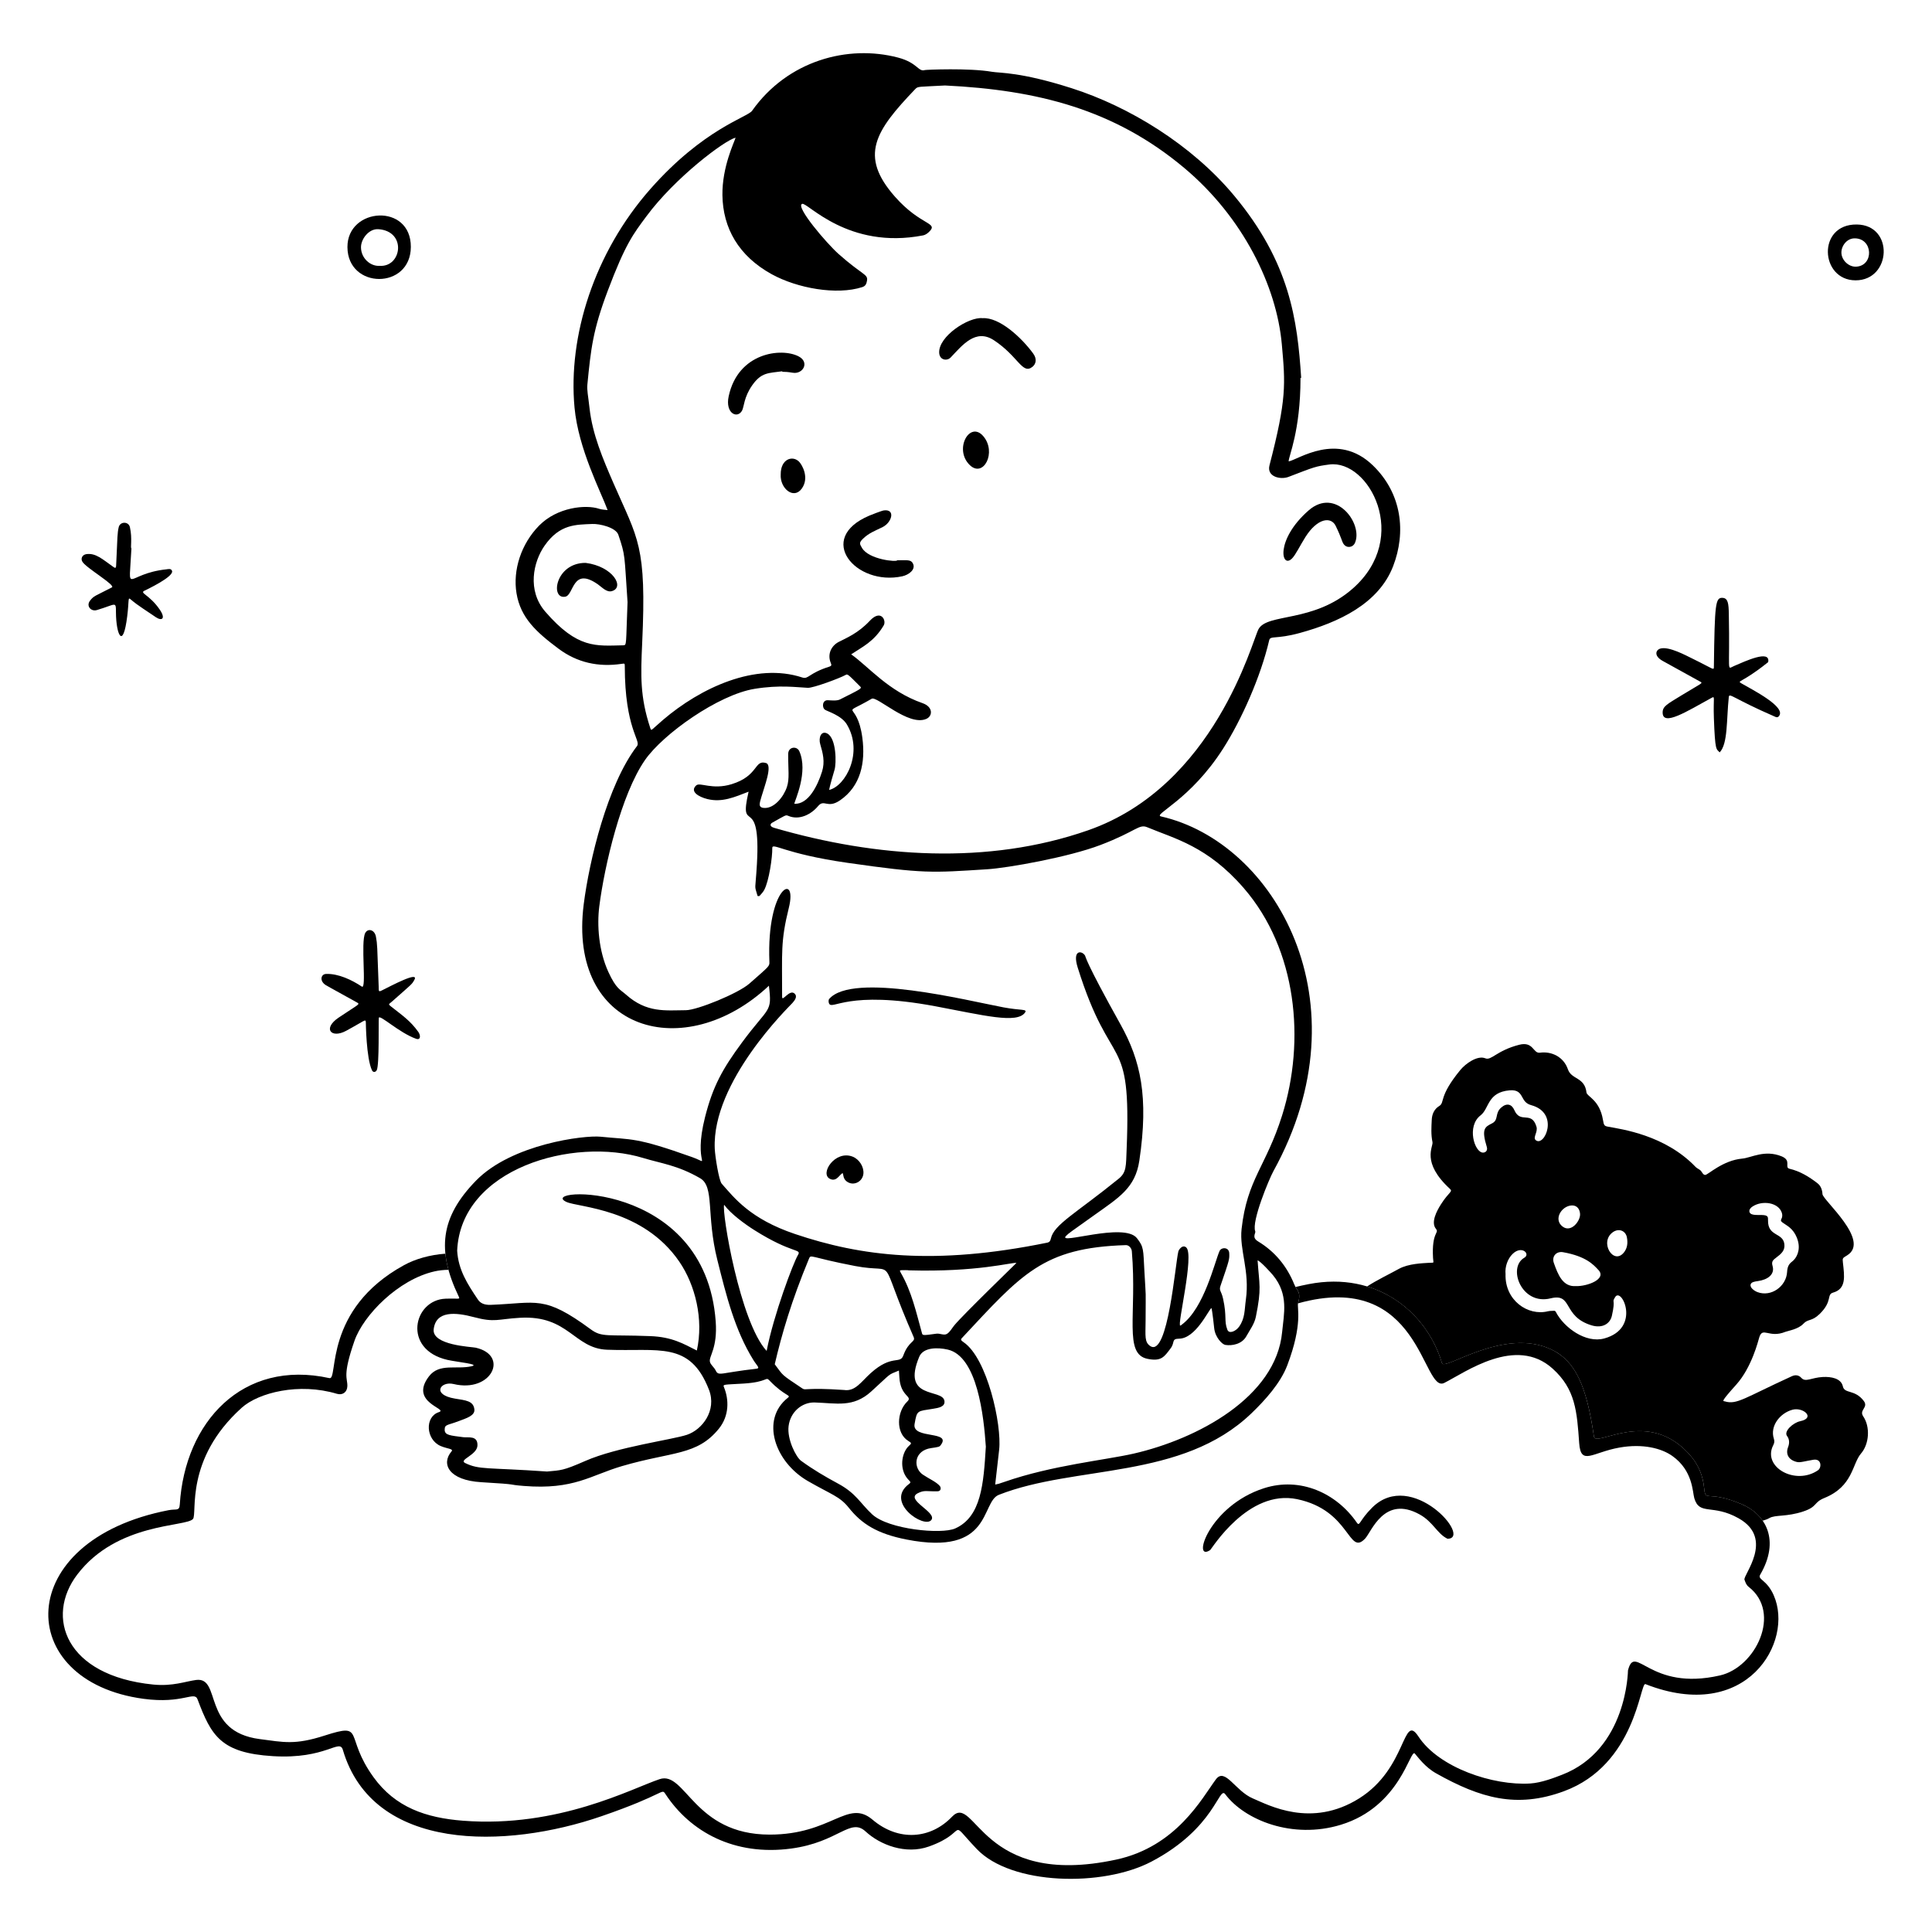 <svg xmlns="http://www.w3.org/2000/svg" fill="none" viewBox="0 0 200 200"><g id="baby--users-people-baby"><path id="teddy bear" fill="#000000" d="M192.874 146.608c-0.441 -0.645 0.572 -0.905 0.066 -1.578 -0.924 -1.229 -1.994 -0.718 -2.167 -1.51 -0.185 -0.843 -1.217 -1.019 -2.079 -0.974 -1.174 0.062 -1.783 0.573 -2.212 0.098 -0.274 -0.303 -0.623 -0.346 -0.995 -0.176 -4.883 2.232 -5.689 2.973 -6.923 2.604 -0.19 -0.057 -0.524 0.153 1.177 -1.741 1.606 -1.789 2.271 -4.542 2.379 -4.89 0.354 -1.143 1.006 0.125 2.712 -0.573 0.238 -0.097 1.323 -0.26 1.85 -0.831 0.496 -0.538 0.861 -0.212 1.687 -1.014 1.363 -1.323 0.696 -2.015 1.39 -2.212 1.39 -0.395 1.177 -1.683 1.017 -3.128 -0.051 -0.457 -0.028 -0.443 0.438 -0.729 2.458 -1.511 -2.514 -5.71 -2.552 -6.338 -0.026 -0.434 -0.159 -0.851 -0.523 -1.131 -0.87 -0.673 -1.799 -1.239 -2.885 -1.496 -0.576 -0.137 0.248 -0.852 -0.819 -1.285 -1.768 -0.717 -3.137 0.15 -4.079 0.234 -2.005 0.18 -3.525 1.664 -3.82 1.688 -0.209 0.017 -0.312 -0.233 -0.444 -0.403 -0.135 -0.175 -0.396 -0.248 -0.553 -0.412 -3.179 -3.334 -7.71 -3.92 -9.08 -4.178 -0.377 -0.071 -0.426 -0.133 -0.523 -0.713 -0.349 -2.088 -1.654 -2.395 -1.704 -2.83 -0.187 -1.609 -1.55 -1.313 -1.919 -2.39 -0.454 -1.325 -1.727 -1.89 -2.9 -1.725 -0.721 0.102 -0.659 -1.202 -2.148 -0.82 -2.338 0.6 -2.875 1.661 -3.503 1.401 -0.81 -0.335 -2.044 0.543 -2.597 1.218 -2.278 2.779 -1.562 3.344 -2.177 3.721 -0.518 0.317 -0.744 0.84 -0.772 1.415 -0.038 0.771 -0.09 1.546 0.074 2.316 0.105 0.495 -1.201 2.076 1.808 4.846 0.325 0.299 -0.113 0.315 -0.923 1.587 -0.458 0.719 -1.067 1.882 -0.531 2.545 0.385 0.477 -0.449 0.279 -0.297 3.009 0.035 0.628 0.185 0.468 -0.443 0.515 -0.605 0.046 -2.096 0.066 -3.118 0.639 -0.781 0.438 -2.372 1.208 -3.263 1.809 3.912 1.184 6.687 4.335 7.75 7.934 0.249 0.842 6.39 -3.757 11.338 -1.404 2.514 1.196 3.645 3.862 4.393 9.002 0.177 1.216 5.635 -3.09 10.003 1.991 0.83 0.965 1.277 2.075 1.403 3.328 0.159 1.571 0.273 0.146 3.903 1.693 0.887 0.378 1.641 0.957 2.156 1.701 0.239 -0.071 0.477 -0.141 0.701 -0.272 0.611 -0.358 1.756 -0.103 3.5 -0.682 1.5 -0.498 1.036 -0.927 2.19 -1.397 2.983 -1.212 2.861 -3.523 3.794 -4.605 0.843 -0.977 0.975 -2.752 0.22 -3.854v-0.003Zm-11.427 -21.726c0.998 -0.642 2.661 -0.411 3.009 0.671 0.071 0.221 0.055 0.441 -0.049 0.637 -0.106 0.202 -0.029 0.278 0.347 0.518 0.428 0.273 1.076 0.686 1.369 1.759 0.263 0.965 -0.123 1.772 -0.623 2.144 -0.331 0.247 -0.471 0.546 -0.501 1.066 -0.086 1.499 -1.661 2.616 -3.073 2.079 -0.271 -0.103 -0.821 -0.449 -0.696 -0.809 0.082 -0.236 0.41 -0.282 0.757 -0.332 0.99 -0.139 1.771 -0.677 1.507 -1.57 -0.138 -0.467 0.065 -0.621 0.401 -0.876 0.478 -0.36 0.914 -0.71 0.819 -1.399 -0.163 -1.196 -1.723 -0.751 -1.688 -2.441 0.007 -0.376 0.007 -0.542 -0.695 -0.554 -0.454 -0.015 -1.222 0.083 -1.239 -0.409 -0.005 -0.163 0.121 -0.335 0.354 -0.486l0.001 0.002Zm-18.763 -0.096c0.492 -0.027 0.833 0.287 0.883 0.858 0.063 0.724 -0.916 2.008 -1.808 1.329 -0.969 -0.738 -0.124 -2.115 0.925 -2.187Zm-0.882 4.841c2.372 0.419 3.154 1.286 3.677 1.855 0.862 0.938 -1.189 1.697 -2.351 1.655 -1.332 0.089 -1.834 -1.143 -2.277 -2.403 -0.235 -0.67 0.256 -1.225 0.951 -1.107Zm-7.345 -13.337c-0.746 0.373 -1.121 0.561 -0.543 2.444 0.109 0.356 -0.112 0.583 -0.39 0.583 -0.885 0 -1.722 -2.731 -0.257 -3.855 0.917 -0.702 0.681 -2.396 3.023 -2.593 0.86 -0.074 1.089 0.333 1.304 0.727 0.177 0.323 0.359 0.657 0.919 0.81 2.979 0.811 1.358 4.4 0.458 3.615 -0.312 -0.274 0.249 -0.833 0.083 -1.383 -0.513 -1.702 -1.654 -0.26 -2.288 -1.715 -0.274 -0.633 -0.796 -0.777 -1.378 -0.254 -0.667 0.595 -0.221 1.265 -0.933 1.622l0.002 -0.001Zm11.627 22.263c-1.924 0.535 -4.182 -1.12 -5.016 -2.728 -0.088 -0.17 -0.142 -0.133 -0.395 -0.125 -0.152 0.004 -0.296 0.008 -0.431 0.042 -2.072 0.52 -4.477 -1.128 -4.389 -3.853 -0.076 -0.749 0.218 -1.586 0.733 -2.085 0.949 -0.921 1.871 0.013 1.21 0.396 -1.771 1.023 -0.288 4.952 2.721 4.205 2.333 -0.577 1.188 1.858 4.23 2.791 1.145 0.351 1.931 -0.175 2.114 -0.986 0.42 -1.853 -0.057 -1.288 0.341 -1.938 0.668 -1.088 2.714 3.217 -1.119 4.282l0.001 -0.001Zm2.05 -8.935c-1.085 1.433 -2.618 -1.037 -1.17 -2.064 0.62 -0.44 1.321 -0.145 1.45 0.527 0.121 0.627 0.029 1.13 -0.28 1.538v-0.001Zm20.068 22.579c-2.314 1.606 -5.796 -0.309 -4.64 -2.584 0.115 -0.226 0.159 -0.403 0.064 -0.691 -0.41 -1.254 0.587 -2.616 1.921 -2.986 1.107 -0.306 2.441 0.843 0.811 1.185 -0.755 0.159 -1.726 1.06 -1.363 1.531 0.237 0.311 0.276 0.718 0.109 1.147 -0.278 0.717 0.036 1.334 0.904 1.543 0.354 0.083 0.792 -0.076 1.713 -0.229 0.861 -0.14 0.867 0.818 0.481 1.084Z" stroke-width="1"></path><g id="cloud"><path id="vector" fill="#000000" d="M183.619 165.15c-0.739 -1.672 -1.714 -1.604 -1.399 -2.146 2.055 -3.535 0.611 -6.214 -1.907 -7.288 -3.63 -1.547 -3.744 -0.122 -3.903 -1.693 -0.126 -1.253 -0.573 -2.363 -1.403 -3.328 -4.369 -5.081 -9.826 -0.775 -10.003 -1.991 -0.748 -5.141 -1.878 -7.807 -4.393 -9.002 -4.948 -2.354 -11.09 2.245 -11.338 1.404 -1.55 -5.245 -6.735 -9.541 -13.777 -8.177 -0.506 0.098 -0.964 0.199 -1.378 0.301 0.268 0.466 0.549 0.641 0.261 1.67 -0.002 0.007 -0.004 0.014 -0.005 0.022 12.721 -3.553 12.855 9.384 15.138 8.237 2.179 -1.095 7.4 -4.909 11.203 -1.491 2.381 2.14 2.528 4.426 2.763 7.732 0.169 2.367 1.369 0.95 4.156 0.454 2.432 -0.433 4.365 0.073 5.484 0.867 2.136 1.516 2.086 3.723 2.276 4.374 0.533 1.828 1.896 0.556 4.6 2.086 3.739 2.115 0.423 5.885 0.594 6.35 0.101 0.275 0.175 0.538 0.442 0.746 3.446 2.69 0.721 8.317 -2.979 9.164 -7.324 1.678 -8.78 -3.42 -9.522 -0.523 -0.007 0.028 -0.069 8.204 -6.839 10.81 -0.789 0.303 -2.113 0.823 -3.262 0.897 -3.859 0.25 -9.474 -1.631 -11.594 -4.865 -1.654 -2.523 -1.141 3.27 -6.124 6.403 -4.98 3.131 -9.404 0.686 -11.004 0.016 -1.846 -0.774 -2.888 -3.264 -3.843 -1.972 -1.437 1.945 -4.073 6.954 -10.318 8.299 -14.038 3.023 -14.578 -6.972 -16.989 -4.442 -2.211 2.32 -5.533 2.595 -8.229 0.311 -2.592 -2.197 -4.201 1.545 -10.654 1.543 -7.857 -0.002 -8.711 -6.632 -11.387 -5.741 -2.862 0.952 -10.459 5.066 -20.345 4.304 -3.849 -0.296 -7.012 -1.383 -9.266 -4.497 -3.114 -4.304 -0.78 -5.697 -5.075 -4.317 -3.091 0.993 -4.232 0.684 -6.708 0.363 -6.053 -0.784 -3.922 -6.462 -6.586 -6.121 -1.099 0.141 -2.419 0.679 -4.455 0.474 -9.095 -0.915 -11.182 -7.005 -7.858 -11.379 4.117 -5.418 11.265 -4.919 11.982 -5.758 0.48 -0.562 -0.894 -6.157 5.038 -11.508 1.76 -1.587 5.957 -2.625 9.859 -1.454 0.599 0.18 1.068 -0.171 1.087 -0.79 0.028 -0.866 -0.537 -1.027 0.734 -4.684 0.927 -2.669 4.549 -6.357 8.29 -7.197 0.432 -0.097 0.915 -0.154 1.442 -0.164 -0.156 -0.573 -0.262 -1.127 -0.318 -1.668 -1.627 0.118 -3.13 0.556 -4.277 1.185 -8.406 4.609 -6.776 11.906 -7.722 11.698 -9.021 -1.987 -14.967 4.56 -15.495 13.065 -0.045 0.733 -0.349 0.449 -1.16 0.605 -16.201 3.131 -16.092 17.718 -2.585 19.528 4.087 0.548 5.245 -0.842 5.582 0.051 1.418 3.758 2.39 5.553 7.804 5.883 5.514 0.336 6.885 -1.851 7.238 -0.653 3.129 10.621 16.902 10.27 26.765 6.875 6.63 -2.282 6.211 -2.939 6.624 -2.309 2.579 3.935 7.154 6.447 13.038 5.651 4.896 -0.662 6.096 -3.235 7.688 -1.766 1.508 1.391 4.141 2.414 6.554 1.556 4.281 -1.522 1.812 -3.043 4.955 0.26 3.576 3.758 13.047 3.955 18.092 1.298 6.586 -3.469 6.963 -7.863 7.627 -6.975 1.999 2.676 6.958 4.699 11.969 3.167 6.195 -1.894 7.173 -7.92 7.659 -7.372 0.304 0.342 1.039 1.394 2.208 2.05 4.582 2.572 8.329 3.65 13.212 1.855 7.475 -2.747 7.88 -11.319 8.453 -11.094 10.511 4.131 15.396 -4.406 13.282 -9.187l0.001 -0.002Z" stroke-width="1"></path><path id="vector_2" fill="#000000" d="M149.851 159.293c-1.076 -0.511 -1.479 -1.738 -2.892 -2.52 -3.672 -2.033 -4.98 1.797 -5.638 2.496 -1.755 1.865 -1.489 -2.915 -7.04 -4.075 -5.093 -1.064 -8.848 5.163 -9.008 5.27 -1.928 1.286 -0.122 -4.577 5.572 -6.403 3.754 -1.204 7.497 0.498 9.616 3.565 0.306 0.443 0.248 -0.235 1.59 -1.564 4.095 -4.056 10.403 3.204 7.799 3.232l0.001 -0.001Z" stroke-width="1"></path></g><g id="baby"><path id="vector_3" fill="#000000" d="M134.628 39.119c0 5.582 -1.263 8.17 -1.225 8.644 0.941 -0.148 5.042 -3.14 8.721 0.419 3.012 2.913 3.447 6.923 2.091 10.433 -1.5 3.884 -5.629 5.805 -9.654 6.909 -2.493 0.684 -3.055 0.244 -3.175 0.76 -0.888 3.801 -2.868 8.229 -4.76 11.197 -3.411 5.35 -7.299 6.839 -6.444 7.033 11.735 2.661 21.327 19.181 11.637 36.731 -0.414 0.749 -2.287 5.202 -1.875 6.221 0.076 0.188 -0.399 0.626 0.287 1.04 1.753 1.058 2.982 2.558 3.75 4.447 0.288 0.708 0.736 0.738 0.397 1.947 -0.136 0.487 0.526 2.097 -1.118 6.435 -0.697 1.838 -2.292 3.609 -3.709 4.97 -7.204 6.919 -18.21 5.314 -26.15 8.439 -1.898 0.747 -0.646 6.369 -9.553 4.628 -3.08 -0.602 -4.676 -1.651 -5.98 -3.291 -0.943 -1.186 -1.809 -1.365 -4.229 -2.759 -3.455 -1.99 -4.926 -6.369 -2.087 -8.619 0.395 -0.313 -0.305 -0.135 -1.901 -1.8 -0.411 -0.429 -0.143 0.168 -2.689 0.324 -2.022 0.124 -2.148 0.058 -2.019 0.368 0.531 1.283 0.56 2.966 -0.53 4.308 -2.268 2.792 -4.795 2.337 -10.03 3.869 -3.241 0.949 -4.966 2.468 -10.145 2.053 -1.941 -0.155 -0.179 -0.141 -4.414 -0.389 -3.372 -0.197 -4.183 -1.895 -3.084 -3.185 0.242 -0.284 -0.404 -0.255 -1.119 -0.559 -1.536 -0.654 -1.675 -3.023 -0.192 -3.507 1.061 -0.346 -3.13 -0.965 -1.018 -3.711 1.071 -1.393 2.843 -0.674 4.418 -1.045 0.901 -0.212 -1.515 -0.428 -2.51 -0.655 -4.69 -1.072 -3.534 -6.227 -0.176 -6.335 1.369 -0.044 1.505 0.111 1.344 -0.225 -2.291 -4.774 -1.906 -8.206 1.791 -11.997 3.691 -3.785 11.205 -4.719 12.9 -4.546 3.261 0.333 3.587 0.013 9.449 2.104 2.182 0.778 0.065 0.974 1.361 -4.136 0.806 -3.18 1.795 -4.972 3.819 -7.715 2.809 -3.807 3.135 -3.022 2.791 -5.882 -8.694 8.151 -20.858 4.759 -19.169 -8.445 0.573 -4.482 2.436 -12.349 5.516 -16.366 0.441 -0.576 -1.259 -1.777 -1.267 -8.257 0 -0.312 -0.005 -0.301 -0.362 -0.249 -2.373 0.344 -4.56 -0.127 -6.492 -1.569 -2.314 -1.727 -3.932 -3.203 -4.354 -5.737 -0.4 -2.401 0.481 -5.122 2.34 -7.012 1.877 -1.909 4.844 -2.199 6.213 -1.738 0.276 0.093 0.584 0.092 0.877 0.134 -0.705 -1.919 -3.026 -6.333 -3.424 -10.608 -0.687 -7.369 2.019 -16.017 7.852 -22.631 5.491 -6.226 10.053 -7.429 10.522 -8.091 3.688 -5.209 9.927 -6.881 15.117 -5.514 2.045 0.539 2.079 1.513 2.783 1.29 0.098 -0.031 4.552 -0.231 6.937 0.181 0.842 0.145 2.929 0.001 8.256 1.702 5.921 1.891 12.418 5.833 16.827 11.133 5.76 6.924 6.535 12.834 6.929 18.849l-0.069 0.003 -0.002 0.002ZM97.852 8.848c-2.813 0.156 -2.817 0.073 -3.106 0.374 -4.158 4.341 -5.835 6.905 -2.101 11.138 2.697 3.057 4.571 2.637 3.517 3.657 -0.163 0.158 -0.383 0.307 -0.598 0.349 -7.787 1.511 -11.988 -3.46 -12.526 -3.263 -0.734 0.268 2.548 4.1 3.76 5.179 2.472 2.202 3.076 2.083 2.954 2.771 -0.053 0.3 -0.129 0.552 -0.489 0.668 -2.653 0.859 -6.736 0.117 -9.366 -1.329 -3.449 -1.896 -5.066 -4.796 -5.112 -8.192 -0.04 -2.923 1.236 -5.495 1.363 -5.948 -1.125 0.268 -6.256 4.117 -9.235 8.144 -1.341 1.814 -2.152 2.801 -4.005 7.719 -1.526 4.049 -1.739 5.97 -2.101 9.669 -0.061 0.625 0.068 1.086 0.224 2.493 0.3 2.694 1.379 5.225 2.494 7.786 2.516 5.778 3.421 6.354 2.953 16.499 -0.157 3.406 -0.223 5.568 0.825 8.765 0.135 0.412 0.061 0.28 1.334 -0.807 3.88 -3.312 9.569 -5.983 14.414 -4.387 0.651 0.214 0.646 -0.445 2.805 -1.123 0.232 -0.073 0.234 -0.172 0.149 -0.373 -0.392 -0.934 0.068 -1.797 0.815 -2.184 0.793 -0.411 2.011 -0.893 3.226 -2.195 1.15 -1.233 1.735 -0.025 1.435 0.481 -1.006 1.696 -2.205 2.217 -3.368 2.997 1.796 1.262 3.838 3.818 7.394 5.057 1.093 0.381 1.059 1.33 0.385 1.626 -1.846 0.81 -5.104 -2.404 -5.657 -2.083 -3.435 1.996 -1.503 -0.018 -0.966 4.034 0.341 2.572 -0.17 5.013 -2.31 6.48 -1.323 0.907 -1.626 -0.184 -2.285 0.61 -0.686 0.827 -1.922 1.497 -3.085 0.992 -0.268 -0.117 -0.266 -0.055 -1.656 0.716 -0.192 0.106 -0.318 0.378 0.211 0.532 10.567 3.074 22.115 3.883 32.504 0.248 13.092 -4.58 16.972 -19.584 17.628 -20.81 0.907 -1.696 5.688 -0.625 9.765 -4.216 6.031 -5.313 1.643 -13.376 -2.43 -12.837 -1.425 0.189 -1.529 0.245 -4.223 1.282 -0.829 0.319 -2.28 -0.01 -1.972 -1.196 1.79 -6.892 1.647 -8.396 1.277 -12.532 -0.54 -6.037 -4.019 -13.148 -10.081 -18.237 -7.276 -6.109 -15.272 -8.088 -24.761 -8.552l0.001 -0.002ZM118.591 136.76c-0.006 1.532 -0.138 2.198 0.511 2.599 1.807 1.115 2.56 -8.524 2.881 -9.811 0.044 -0.174 0.418 -0.741 0.808 -0.42 0.883 0.728 -0.98 8.203 -0.605 8.098 0.058 -0.016 0.108 -0.066 0.16 -0.104 2.315 -1.725 3.379 -6.427 3.898 -7.612 0.184 -0.42 0.981 -0.427 1.007 0.22 0.026 0.636 0.035 0.628 -0.907 3.383 -0.173 0.506 0.085 0.496 0.267 1.32 0.415 1.876 0.084 2.287 0.447 3.222 0.185 0.476 0.896 0.141 1.222 -0.329 0.623 -0.897 0.54 -1.712 0.69 -2.769 0.427 -3.024 -0.686 -5.149 -0.441 -7.337 0.577 -5.164 2.53 -6.452 4.199 -11.766 2.427 -7.728 1.535 -17.148 -3.966 -23.51 -3.773 -4.363 -7.184 -5.127 -9.993 -6.305 -0.877 -0.368 -1.097 0.4 -4.84 1.831 -3.318 1.268 -9.611 2.38 -11.716 2.514 -5.778 0.369 -6.555 0.47 -14.467 -0.663 -6.703 -0.96 -7.823 -2.18 -7.802 -1.502 0.026 0.847 -0.33 3.39 -0.839 4.321 -0.121 0.221 -0.302 0.411 -0.472 0.6 -0.035 0.038 -0.207 0.025 -0.212 0.006 -0.36 -1.267 -0.235 -0.36 -0.067 -3.273 0.438 -7.558 -1.939 -2.844 -0.86 -7.518 -1.449 0.56 -2.746 1.143 -4.276 0.761 -0.913 -0.228 -1.834 -0.787 -1.145 -1.413 0.39 -0.354 1.649 0.491 3.656 -0.122 2.82 -0.862 2.329 -2.561 3.565 -2.193 0.721 0.215 -0.193 2.503 -0.475 3.509 -0.184 0.658 -0.378 1.105 0.297 1.142 1.052 0.059 2.025 -1.182 2.349 -2.185 0.28 -0.867 0.12 -1.729 0.128 -3.406 0.004 -0.752 0.898 -0.844 1.148 -0.29 0.959 2.132 -0.475 5.151 -0.52 5.45 1.476 0.088 2.43 -1.917 2.874 -3.328 0.325 -1.032 0.084 -1.92 -0.185 -2.839 -0.196 -0.67 0.088 -1.429 0.713 -1.116 0.976 0.489 0.965 3.143 0.766 3.769 -0.105 0.332 -0.514 1.758 -0.559 2.08 1.721 -0.394 3.565 -3.902 1.836 -6.78 -0.561 -0.934 -1.984 -1.34 -2.256 -1.517 -0.339 -0.22 -0.3 -1.008 0.278 -0.99 0.277 0.008 0.921 0.093 1.263 -0.079 2.068 -1.039 2.296 -1.138 2.114 -1.321 -1.303 -1.312 -1.324 -1.332 -1.528 -1.217 -0.598 0.338 -3.35 1.358 -3.909 1.333 -1.213 -0.055 -2.912 -0.318 -5.509 0.104 -3.771 0.613 -9.493 4.687 -11.356 7.379 -2.458 3.55 -4.185 10.912 -4.724 15.13 -0.251 1.967 -0.065 4.6 0.933 6.788 0.812 1.78 1.251 1.84 1.825 2.352 2.152 1.921 4.083 1.632 6.214 1.619 1.15 -0.007 5.392 -1.722 6.568 -2.757 2.091 -1.84 2.086 -1.779 2.067 -2.27 -0.301 -7.786 2.944 -9.325 2.012 -5.566 -0.871 3.514 -0.685 4.593 -0.695 9.217 -0.001 0.576 0.789 -0.876 1.317 -0.321 0.275 0.289 0.013 0.657 -0.253 0.955 -0.351 0.393 -8.35 8.131 -8.036 15.087 0.037 0.807 0.428 3.285 0.722 3.617 1.306 1.474 2.945 3.643 7.58 5.205 6.818 2.298 14.392 3.289 26.104 0.901 0.254 -0.052 0.335 -0.185 0.389 -0.43 0.324 -1.466 2.617 -2.619 7.016 -6.19 0.823 -0.668 0.755 -1.31 0.828 -3.102 0.501 -12.315 -1.589 -7.658 -5.064 -18.749 -0.601 -1.917 0.456 -1.771 0.759 -1.246 0.086 0.149 -0.048 0.453 3.679 7.14 2.063 3.701 2.929 7.461 1.938 14.091 -0.421 2.817 -2.104 3.807 -4.646 5.621 -2.515 1.795 -2.641 1.861 -2.938 2.162 -0.978 0.993 6.009 -1.454 7.335 0.234 0.727 0.925 0.65 1.171 0.771 3.363 0.181 3.268 0.141 1.504 0.127 5.223Zm-1.424 -7.233c-0.027 -0.324 -0.309 -0.641 -0.614 -0.632 -8.6 0.26 -10.788 2.999 -16.983 9.628 -0.14 0.15 -0.103 0.229 0.184 0.424 2.445 1.661 3.964 8.529 3.679 11.121l-0.411 3.613c0.414 -0.093 0.273 -0.039 0.963 -0.28 4.915 -1.715 10.441 -2.254 13.358 -2.921 6.61 -1.513 14.749 -5.839 15.383 -12.59 0.177 -1.879 0.698 -3.876 -0.944 -5.879 -0.197 -0.24 -1.297 -1.458 -1.597 -1.538 0.172 2.549 0.433 2.846 -0.18 5.845 -0.153 0.748 -0.621 1.352 -0.981 2.006 -0.454 0.823 -1.476 1.014 -2.18 0.901 -0.326 -0.052 -1.052 -0.782 -1.152 -1.734 -0.009 -0.082 -0.201 -1.901 -0.288 -2.089 -0.325 0.255 -1.633 3.163 -3.357 3.179 -0.801 0.008 -0.408 0.389 -0.85 0.98 -0.678 0.906 -0.978 1.395 -2.405 1.107 -2.499 -0.505 -1.077 -4.559 -1.625 -11.141Zm-69.842 -0.053c0.124 1.987 1.05 3.423 2.133 5.035 0.229 0.341 0.584 0.598 1.346 0.569 4.794 -0.179 5.479 -1.051 10.34 2.527 1.175 0.865 1.681 0.536 6.176 0.71 2.259 0.087 3.415 0.783 4.817 1.491 0.722 -3.25 -0.172 -6.794 -1.806 -9.186 -3.775 -5.527 -10.446 -5.622 -11.69 -6.194 -3.235 -1.487 14.379 -2.462 15.45 12.384 0.199 2.76 -0.72 3.587 -0.602 4.153 0.067 0.323 0.435 0.572 0.59 0.893 0.316 0.651 0.457 0.258 4.225 -0.165 0.428 -0.048 0.041 -0.331 -0.298 -0.876 -1.951 -3.137 -2.824 -6.714 -3.745 -10.378 -1.178 -4.687 -0.269 -7.593 -1.788 -8.47 -2.346 -1.354 -4.03 -1.524 -5.881 -2.09 -7.229 -2.211 -18.896 1.066 -19.267 9.597Zm9.297 22.859c1.472 -0.142 1.621 -0.067 3.981 -1.102 3.292 -1.443 8.989 -2.192 10.51 -2.701 1.573 -0.526 3.116 -2.513 2.277 -4.67 -1.973 -5.072 -5.204 -3.927 -10.552 -4.137 -3.418 -0.134 -3.982 -3.594 -9.003 -3.307 -2.337 0.134 -2.592 0.513 -4.774 -0.067 -1.895 -0.504 -3.939 -0.692 -4.165 1.255 -0.193 1.665 3.928 1.814 4.338 1.906 3.511 0.783 1.659 4.71 -2.28 3.763 -1.36 -0.327 -2.317 1.102 0.148 1.51 1.095 0.181 1.908 0.226 2.005 1.114 0.072 0.658 -0.82 0.91 -1.625 1.218 -1.185 0.452 -1.451 0.32 -1.449 0.896 0.002 0.574 0.6 0.59 1.925 0.766 0.523 0.07 1.498 -0.205 1.469 0.851 -0.028 1.009 -1.986 1.479 -1.274 1.825 1.481 0.719 2.262 0.445 8.471 0.878l-0.002 0.002Zm45.433 -2.564c-0.211 -3.144 -0.879 -9.366 -3.952 -10.062 -1.045 -0.237 -2.53 -0.243 -2.946 0.751 -1.867 4.463 2.366 3.261 2.606 4.54 0.123 0.653 -0.664 0.752 -1.147 0.833 -1.668 0.28 -1.68 0.098 -1.94 1.586 -0.286 1.631 4.025 0.613 2.641 2.264 -0.138 0.164 -0.861 0.184 -1.232 0.286 -1.525 0.421 -1.507 2.045 -0.545 2.691 0.644 0.432 1.395 0.751 1.751 1.175 0.119 0.142 0.175 0.539 -0.256 0.548 -1.117 0.022 -1.32 -0.157 -2.022 0.195 -1.357 0.681 1.991 1.959 1.405 2.763 -0.7 0.963 -4.896 -1.829 -2.298 -3.733 0.308 -0.226 -0.032 -0.259 -0.363 -0.79 -0.651 -1.046 -0.354 -2.527 0.348 -3.152 0.276 -0.246 0.27 -0.285 -0.078 -0.499 -1.323 -0.814 -1.201 -3.028 -0.105 -4.079 0.606 -0.581 -0.708 -0.477 -0.819 -2.509 -0.013 -0.233 -0.032 -0.465 -0.048 -0.698 -1.233 0.508 -0.678 0.183 -2.876 2.175 -1.862 1.688 -3.583 1.197 -5.849 1.13 -1.281 -0.038 -2.511 0.951 -2.696 2.449 -0.17 1.379 0.779 3.215 1.292 3.588 1.262 0.917 2.457 1.618 3.829 2.36 1.885 1.019 2.262 1.999 3.52 3.173 1.699 1.585 7.2 2.097 8.603 1.472 2.704 -1.205 2.941 -4.614 3.175 -8.455l0.002 -0.002ZM87.37 143.89c1.16 0.177 1.768 -0.843 2.754 -1.734 2.198 -1.987 3.048 -0.898 3.385 -1.83 0.558 -1.545 1.307 -1.38 1.068 -1.925 -3.914 -8.939 -1.411 -6.454 -6.058 -7.344 -4.755 -0.911 -4.562 -1.265 -4.782 -0.735 -1.796 4.321 -2.803 7.766 -3.536 10.905 0.936 1.231 0.542 0.96 2.871 2.513 0.337 0.225 0.316 -0.123 4.298 0.15ZM64.963 62.333c-0.343 -4.977 -0.205 -4.758 -0.951 -6.968 -0.257 -0.763 -1.936 -1.157 -2.695 -1.123 -1.683 0.077 -3.365 -0.01 -4.944 2.249 -1.167 1.671 -1.832 4.631 0.079 6.834 3.347 3.859 5.248 3.535 8.07 3.477 0.374 -0.008 0.261 -0.064 0.441 -4.469Zm9.999 62.383c-0.262 0.725 1.63 12.126 4.4 15.132 0.724 -3.734 2.754 -9.11 3.237 -9.919 0.416 -0.697 -0.535 -0.084 -4.5 -2.583 -0.978 -0.616 -2.46 -1.693 -3.138 -2.629l0.001 -0.001Zm19.086 6.789c0 -0.03 -0.62 -0.018 -0.646 -0.017 -0.279 0.005 -0.296 0.022 -0.143 0.287 1.117 1.93 1.589 4.087 2.174 6.203 0.07 0.252 0.01 0.299 1.501 0.085 0.377 -0.054 0.793 0.216 1.107 0.012 0.309 -0.201 0.503 -0.578 0.748 -0.877 0.869 -1.06 6.419 -6.434 6.433 -6.46 -0.502 -0.079 -4.043 0.971 -11.174 0.767Z" stroke-width="1"></path><path id="vector_4" fill="#000000" d="M92.877 58.001c1.062 0 1.442 -0.102 1.65 0.377 0.264 0.61 -0.478 1.14 -1.128 1.281 -4.803 1.04 -9.027 -3.912 -3.398 -6.285 0.161 -0.068 1.267 -0.507 1.504 -0.537 1.207 -0.153 0.833 1.237 -0.129 1.722 -0.749 0.377 -1.443 0.611 -2.078 1.248 -0.396 0.398 -0.284 0.523 -0.074 0.897 0.692 1.232 3.653 1.5 3.653 1.297Z" stroke-width="1"></path><path id="vector_5" fill="#000000" d="M101.706 32.938c1.765 -0.122 4.06 2.029 5.252 3.662 0.414 0.568 0.28 1.091 -0.082 1.376 -1.049 0.828 -1.448 -1.08 -3.982 -2.751 -1.906 -1.257 -3.279 0.525 -4.483 1.783 -0.37 0.387 -1.148 0.288 -1.187 -0.49 -0.084 -1.701 3.048 -3.732 4.481 -3.582l0.001 0.002Z" stroke-width="1"></path><path id="vector_6" fill="#000000" d="M80.977 38.435c-1.429 0.198 -2.159 0.094 -3.114 1.458 -0.858 1.225 -0.835 2.216 -1.039 2.6 -0.478 0.901 -1.773 0.312 -1.391 -1.471 0.97 -4.528 5.45 -5.057 7.238 -4.131 1.169 0.606 0.456 1.873 -0.605 1.695 -1.071 -0.18 -1.076 -0.019 -1.089 -0.151Z" stroke-width="1"></path><path id="vector_7" fill="#000000" d="M140.272 56.183c-0.222 0.521 -0.878 0.592 -1.191 0.122 -0.186 -0.279 -0.19 -0.593 -0.814 -1.871 -0.474 -0.971 -1.873 -0.822 -3.125 1.149 -0.546 0.859 -1.005 1.84 -1.393 2.23 -1.113 1.121 -1.763 -1.924 1.715 -4.971 2.819 -2.47 5.649 1.371 4.808 3.341Z" stroke-width="1"></path><path id="vector_8" fill="#000000" d="M101.787 45.15c1.419 1.652 0.029 4.359 -1.39 2.999 -1.688 -1.617 -0.017 -4.637 1.39 -2.999Z" stroke-width="1"></path><path id="vector_9" fill="#000000" d="M80.82 49.102c-0.011 -1.573 1.211 -1.994 1.894 -1.314 0.316 0.315 1.104 1.674 0.277 2.803 -0.848 1.158 -2.27 -0.056 -2.171 -1.489Z" stroke-width="1"></path><path id="vector_10" fill="#000000" d="M103.876 104.281c1.797 0.338 2.492 0.153 2.244 0.524 -0.811 1.216 -4.329 0.291 -9.306 -0.64 -9.122 -1.705 -10.651 0.443 -10.992 -0.285 -0.061 -0.131 -0.069 -0.371 0.013 -0.467 2.429 -2.819 14.311 0.166 18.041 0.868Z" stroke-width="1"></path><path id="vector_11" fill="#000000" d="M88.251 119.73c0.692 0.264 1.202 1.061 1.127 1.783 -0.079 0.762 -0.889 1.233 -1.56 0.893 -0.802 -0.405 -0.33 -1.269 -0.772 -0.831 -0.306 0.304 -0.577 0.732 -1.135 0.456 -1.074 -0.53 0.529 -2.992 2.34 -2.301Z" stroke-width="1"></path><path id="vector_12" fill="#000000" d="M60.624 58.269c2.837 0.36 4.085 2.547 2.706 2.927 -0.532 0.147 -1.011 -0.405 -1.441 -0.707 -2.661 -1.863 -2.461 1.115 -3.372 1.281 -1.596 0.292 -1.015 -3.514 2.107 -3.501Z" stroke-width="1"></path></g><g id="stars"><path id="vector_13" fill="#000000" d="M179.486 68.954c1.179 -0.506 3.765 -1.721 3.561 -0.447 -0.009 0.057 -0.096 0.106 -0.153 0.151 -2.572 2.046 -3.121 1.795 -2.633 2.078 1.226 0.711 4.691 2.46 3.891 3.403 -0.163 0.192 -0.325 0.086 -0.453 0.031 -4.31 -1.873 -4.684 -2.497 -4.735 -2.01 -0.25 2.4 -0.084 4.837 -0.944 5.725 -0.346 -0.391 -0.473 -0.046 -0.599 -3.56 -0.076 -2.126 0.16 -2.301 -0.251 -2.076 -2.526 1.381 -5.079 3.015 -5.053 1.487 0.011 -0.625 0.472 -0.845 1.931 -1.74 2.176 -1.335 2.288 -1.248 1.931 -1.446 -1.143 -0.634 -3.509 -1.931 -3.884 -2.147 -0.923 -0.531 -0.679 -1.134 -0.207 -1.265 0.885 -0.245 2.604 0.695 3.362 1.065 2.224 1.084 2.165 1.259 2.172 0.77 0.086 -6.512 0.155 -7.133 0.909 -7.083 0.554 0.036 0.616 0.6 0.637 1.629 0.125 6.211 -0.244 5.764 0.518 5.437v-0.002Z" stroke-width="1"></path><path id="vector_14" fill="#000000" d="M37.811 96.581c0.273 -0.515 0.981 -0.351 1.109 0.404 0.148 0.876 0.115 0.637 0.281 5.143 0.017 0.448 -0.042 0.584 0.318 0.406 0.996 -0.493 3.92 -2.059 3.372 -1.091 -0.272 0.481 -0.19 0.358 -2.35 2.268 -0.291 0.258 -0.381 0.228 -0.058 0.483 1.197 0.946 1.992 1.471 2.817 2.624 0.261 0.365 0.257 0.886 -0.229 0.715 -1.744 -0.613 -3.796 -2.572 -3.855 -2.161 -0.047 0.33 0.063 4.846 -0.212 5.403 -0.115 0.234 -0.379 0.261 -0.491 0.031 -0.606 -1.248 -0.641 -4.977 -0.643 -5.003 -0.03 -0.354 -0.118 -0.132 -2.044 0.908 -1.532 0.827 -2.461 -0.227 -0.769 -1.369 2.013 -1.358 2.256 -1.369 1.922 -1.554 -3.259 -1.809 -3.081 -1.702 -3.26 -1.814 -0.653 -0.41 -0.522 -1.136 0.048 -1.154 1.266 -0.04 2.653 0.618 3.692 1.312 0.518 0.346 -0.149 -4.606 0.352 -5.551Z" stroke-width="1"></path><path id="vector_15" fill="#000000" d="M13.606 56.763c-0.26 5.126 -0.725 2.632 3.624 2.173 0.199 -0.021 0.468 -0.108 0.575 0.151 0.249 0.605 -2.667 1.968 -2.879 2.077 -0.476 0.244 0.576 0.428 1.606 1.935 0.659 0.964 0.217 1.203 -0.386 0.802 -2.374 -1.58 -2.147 -1.476 -2.674 -1.895 -0.234 -0.186 -0.108 0.209 -0.302 1.786 -0.437 3.548 -1.151 1.88 -1.166 -0.374 -0.008 -1.234 0.031 -0.857 -1.987 -0.262 -0.582 0.172 -1.123 -0.409 -0.705 -0.963 0.399 -0.529 0.525 -0.477 2.272 -1.387 0.417 -0.217 -2.614 -1.979 -3.042 -2.636 -0.228 -0.35 -0.018 -0.746 0.396 -0.806 0.978 -0.142 1.684 0.541 2.831 1.348 0.264 0.186 0.248 -0.043 0.262 -0.358 0.131 -2.856 0.117 -3.179 0.26 -3.786 0.139 -0.59 1.018 -0.618 1.159 0.012 0.267 1.188 0.024 2.178 0.156 2.183Z" stroke-width="1"></path><path id="vector_16" fill="#000000" d="M42.53 25.567c-0.02 4.432 -6.544 4.398 -6.563 0.011 -0.018 -4.128 6.584 -4.583 6.563 -0.011Zm-3.241 1.953c2.311 0.16 2.84 -3.59 -0.121 -3.794 -0.984 -0.068 -1.808 1.02 -1.799 1.884 0.012 1.132 0.979 1.971 1.92 1.91Z" stroke-width="1"></path><path id="vector_17" fill="#000000" d="M192.216 23.24c3.873 0.047 3.591 5.787 -0.131 5.78 -3.678 -0.006 -4.003 -5.831 0.131 -5.78Zm-0.242 1.434c-0.8 0.009 -1.374 0.792 -1.352 1.505 0.024 0.766 0.758 1.465 1.524 1.427 1.862 -0.094 1.764 -2.953 -0.172 -2.932Z" stroke-width="1"></path></g></g></svg>